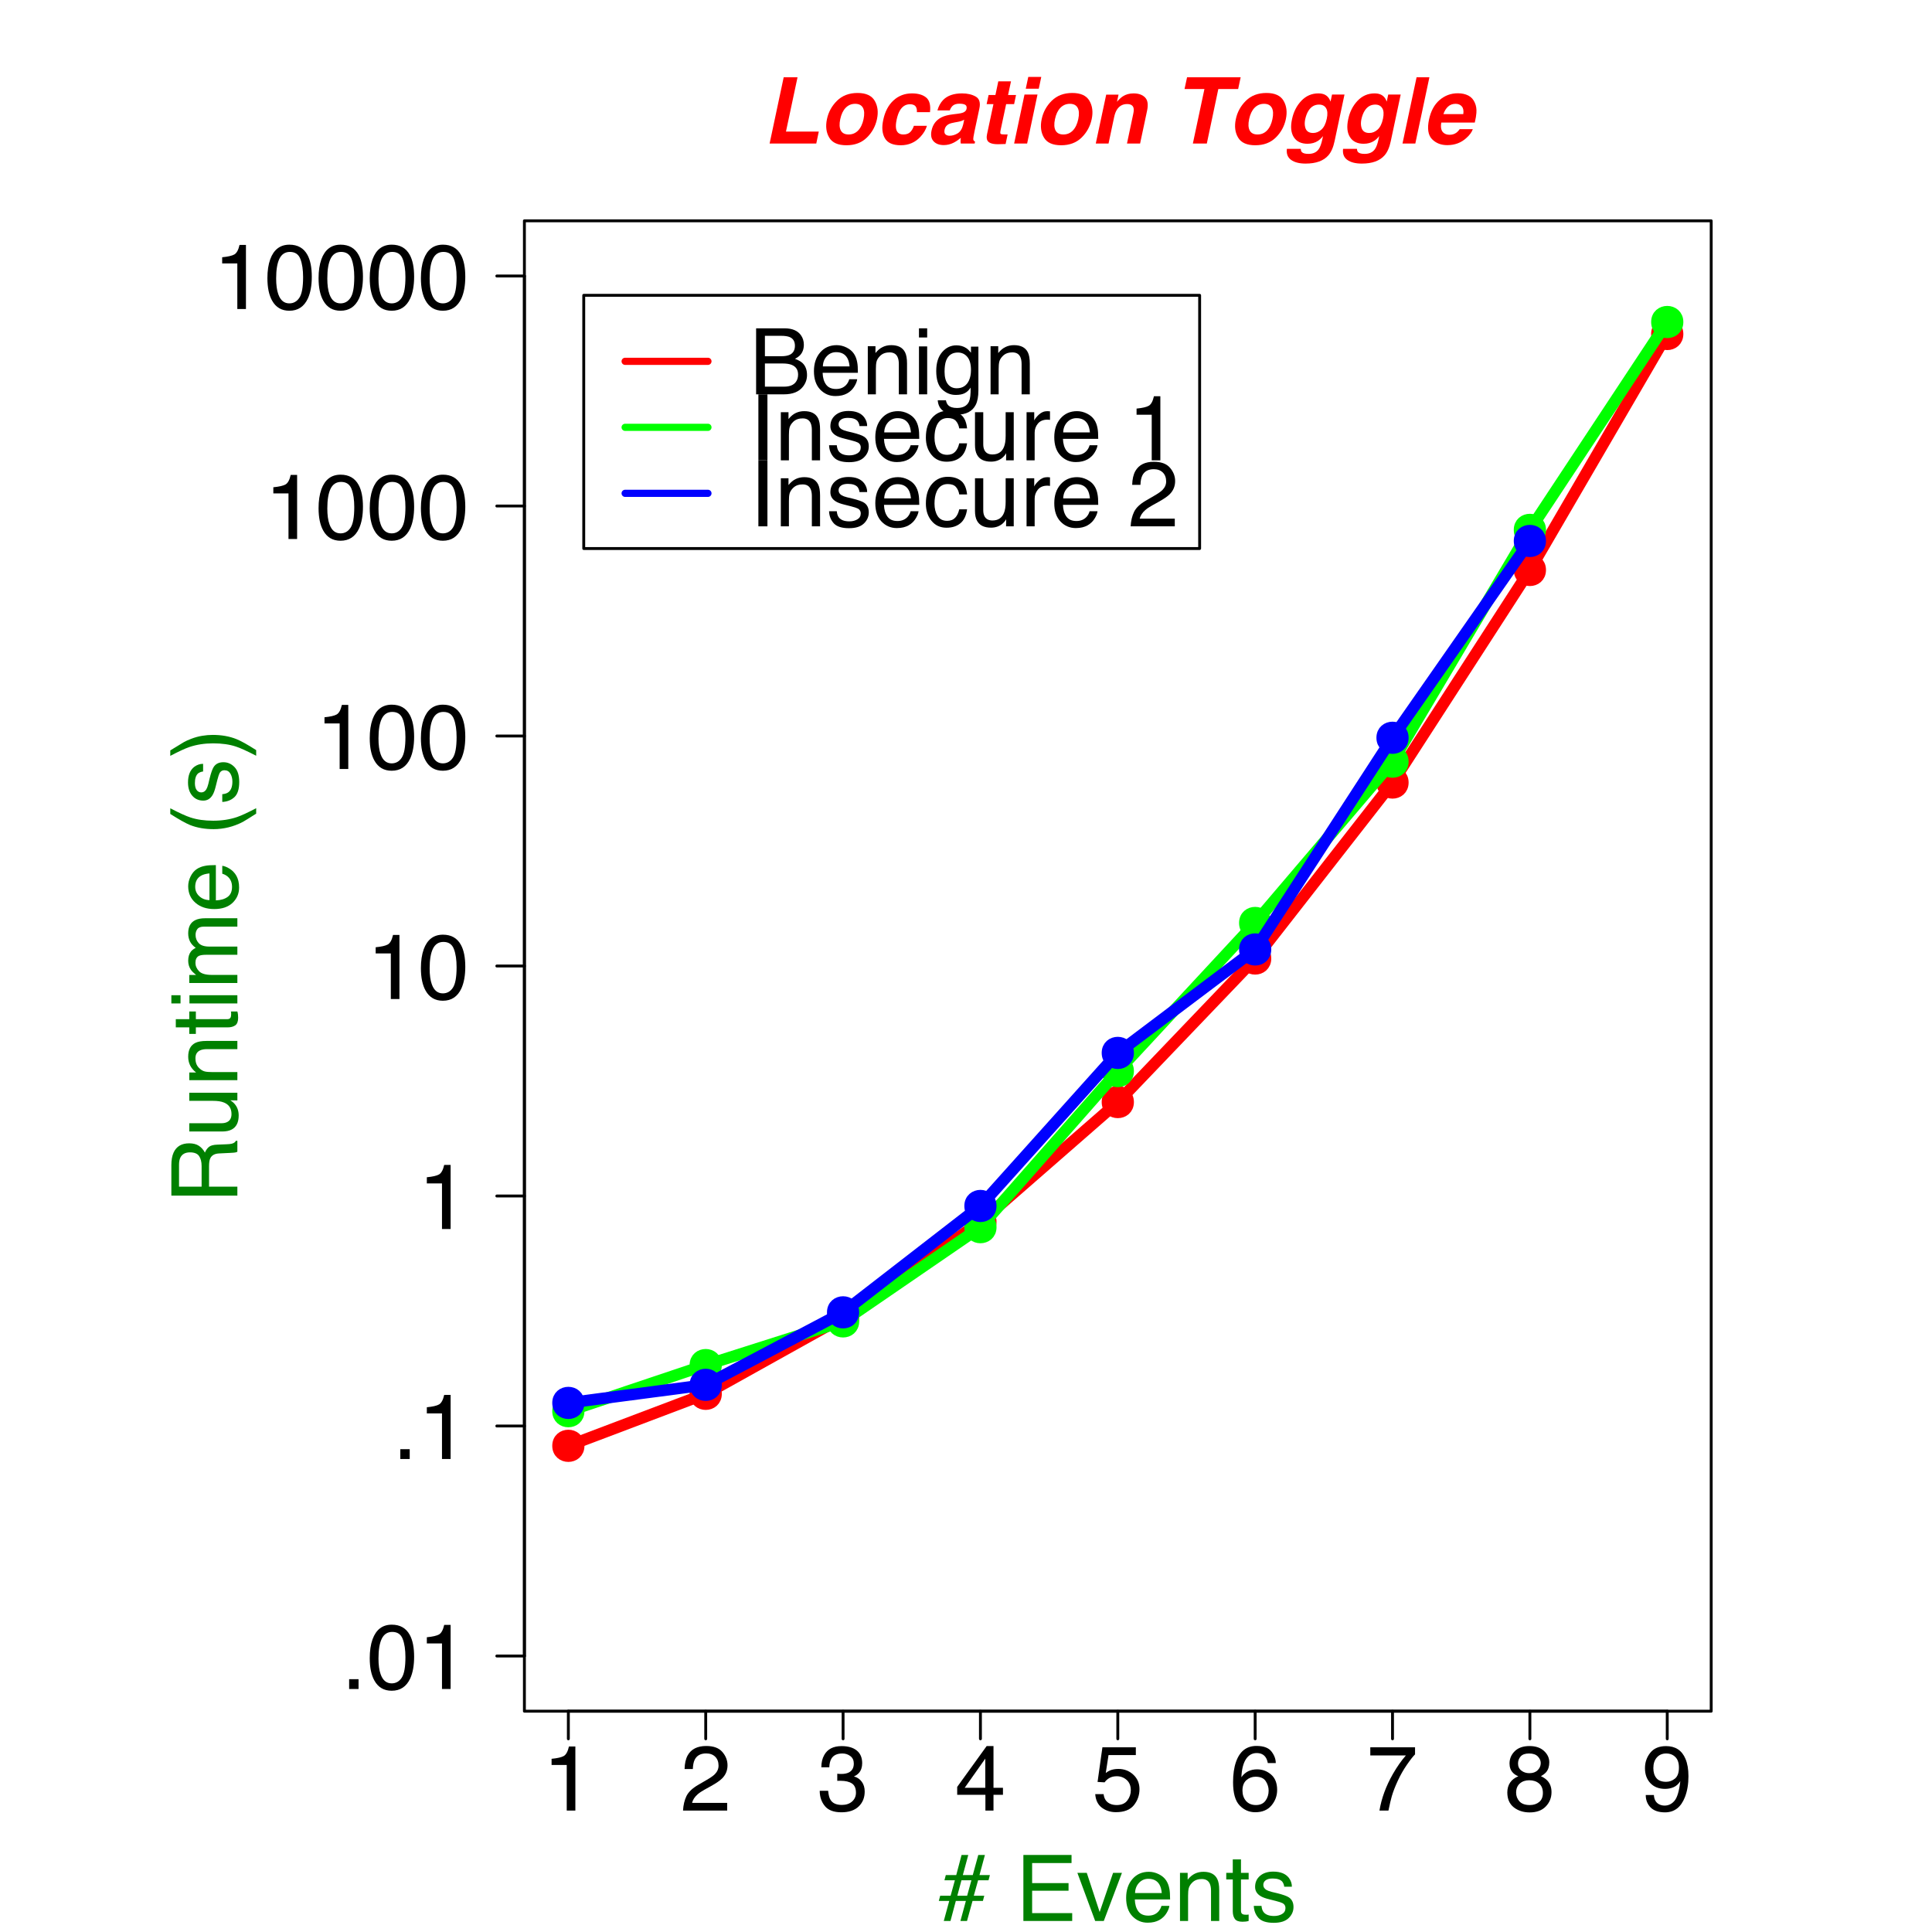 <?xml version="1.0" encoding="UTF-8"?>
<svg xmlns="http://www.w3.org/2000/svg" xmlns:xlink="http://www.w3.org/1999/xlink" width="504pt" height="504pt" viewBox="0 0 504 504" version="1.1">
<defs>
<g>
<symbol overflow="visible" id="glyph0-0">
<path style="stroke:none;" d="M 0.781 0 L 0.781 -17.219 L 14.438 -17.219 L 14.438 0 Z M 12.281 -2.156 L 12.281 -15.062 L 2.938 -15.062 L 2.938 -2.156 Z "/>
</symbol>
<symbol overflow="visible" id="glyph0-1">
<path style="stroke:none;" d="M 2.047 -2.562 L 4.5 -2.562 L 4.5 0 L 2.047 0 Z "/>
</symbol>
<symbol overflow="visible" id="glyph0-2">
<path style="stroke:none;" d="M 6.5 -16.781 C 8.664 -16.781 10.234 -15.883 11.203 -14.094 C 11.953 -12.719 12.328 -10.828 12.328 -8.422 C 12.328 -6.141 11.988 -4.25 11.312 -2.75 C 10.32 -0.613 8.711 0.453 6.484 0.453 C 4.461 0.453 2.961 -0.422 1.984 -2.172 C 1.16 -3.629 0.75 -5.586 0.75 -8.047 C 0.75 -9.953 0.992 -11.594 1.484 -12.969 C 2.41 -15.508 4.082 -16.781 6.5 -16.781 Z M 6.469 -1.469 C 7.562 -1.469 8.43 -1.953 9.078 -2.922 C 9.734 -3.891 10.062 -5.691 10.062 -8.328 C 10.062 -10.234 9.828 -11.801 9.359 -13.031 C 8.891 -14.27 7.977 -14.891 6.625 -14.891 C 5.383 -14.891 4.473 -14.301 3.891 -13.125 C 3.316 -11.957 3.031 -10.238 3.031 -7.969 C 3.031 -6.258 3.219 -4.883 3.594 -3.844 C 4.156 -2.258 5.113 -1.469 6.469 -1.469 Z "/>
</symbol>
<symbol overflow="visible" id="glyph0-3">
<path style="stroke:none;" d="M 2.297 -11.891 L 2.297 -13.5 C 3.816 -13.645 4.879 -13.891 5.484 -14.234 C 6.086 -14.586 6.535 -15.414 6.828 -16.719 L 8.5 -16.719 L 8.5 0 L 6.25 0 L 6.25 -11.891 Z "/>
</symbol>
<symbol overflow="visible" id="glyph0-4">
<path style="stroke:none;" d="M 0.75 0 C 0.832 -1.445 1.129 -2.703 1.641 -3.766 C 2.16 -4.836 3.176 -5.812 4.688 -6.688 L 6.938 -8 C 7.945 -8.582 8.656 -9.082 9.062 -9.5 C 9.695 -10.145 10.016 -10.883 10.016 -11.719 C 10.016 -12.695 9.723 -13.473 9.141 -14.047 C 8.555 -14.617 7.773 -14.906 6.797 -14.906 C 5.348 -14.906 4.348 -14.359 3.797 -13.266 C 3.504 -12.68 3.344 -11.867 3.312 -10.828 L 1.156 -10.828 C 1.188 -12.285 1.457 -13.477 1.969 -14.406 C 2.883 -16.031 4.5 -16.844 6.812 -16.844 C 8.727 -16.844 10.129 -16.32 11.016 -15.281 C 11.91 -14.238 12.359 -13.082 12.359 -11.812 C 12.359 -10.469 11.883 -9.32 10.938 -8.375 C 10.383 -7.812 9.406 -7.141 8 -6.359 L 6.391 -5.469 C 5.617 -5.039 5.016 -4.633 4.578 -4.25 C 3.797 -3.57 3.305 -2.82 3.109 -2 L 12.266 -2 L 12.266 0 Z "/>
</symbol>
<symbol overflow="visible" id="glyph0-5">
<path style="stroke:none;" d="M 6.234 0.453 C 4.254 0.453 2.816 -0.086 1.922 -1.172 C 1.023 -2.266 0.578 -3.594 0.578 -5.156 L 2.781 -5.156 C 2.875 -4.07 3.078 -3.285 3.391 -2.797 C 3.93 -1.91 4.922 -1.469 6.359 -1.469 C 7.461 -1.469 8.348 -1.766 9.016 -2.359 C 9.691 -2.953 10.031 -3.719 10.031 -4.656 C 10.031 -5.812 9.676 -6.617 8.969 -7.078 C 8.258 -7.535 7.281 -7.766 6.031 -7.766 C 5.883 -7.766 5.738 -7.766 5.594 -7.766 C 5.445 -7.766 5.301 -7.758 5.156 -7.75 L 5.156 -9.609 C 5.375 -9.586 5.555 -9.57 5.703 -9.562 C 5.859 -9.551 6.02 -9.547 6.188 -9.547 C 6.977 -9.547 7.629 -9.672 8.141 -9.922 C 9.023 -10.359 9.469 -11.141 9.469 -12.266 C 9.469 -13.109 9.172 -13.754 8.578 -14.203 C 7.984 -14.66 7.289 -14.891 6.5 -14.891 C 5.094 -14.891 4.125 -14.422 3.594 -13.484 C 3.289 -12.961 3.117 -12.227 3.078 -11.281 L 1 -11.281 C 1 -12.531 1.25 -13.594 1.75 -14.469 C 2.602 -16.031 4.113 -16.812 6.281 -16.812 C 7.988 -16.812 9.312 -16.426 10.25 -15.656 C 11.188 -14.895 11.656 -13.797 11.656 -12.359 C 11.656 -11.328 11.379 -10.488 10.828 -9.844 C 10.484 -9.445 10.039 -9.133 9.5 -8.906 C 10.375 -8.664 11.062 -8.195 11.562 -7.5 C 12.062 -6.812 12.312 -5.969 12.312 -4.969 C 12.312 -3.363 11.781 -2.055 10.719 -1.047 C 9.664 -0.047 8.172 0.453 6.234 0.453 Z "/>
</symbol>
<symbol overflow="visible" id="glyph0-6">
<path style="stroke:none;" d="M 7.938 -5.938 L 7.938 -13.547 L 2.562 -5.938 Z M 7.969 0 L 7.969 -4.109 L 0.609 -4.109 L 0.609 -6.172 L 8.297 -16.828 L 10.078 -16.828 L 10.078 -5.938 L 12.547 -5.938 L 12.547 -4.109 L 10.078 -4.109 L 10.078 0 Z "/>
</symbol>
<symbol overflow="visible" id="glyph0-7">
<path style="stroke:none;" d="M 2.969 -4.281 C 3.102 -3.07 3.66 -2.238 4.641 -1.781 C 5.141 -1.551 5.719 -1.438 6.375 -1.438 C 7.625 -1.438 8.551 -1.832 9.156 -2.625 C 9.758 -3.426 10.062 -4.312 10.062 -5.281 C 10.062 -6.445 9.703 -7.348 8.984 -7.984 C 8.266 -8.629 7.406 -8.953 6.406 -8.953 C 5.688 -8.953 5.066 -8.812 4.547 -8.531 C 4.023 -8.25 3.582 -7.859 3.219 -7.359 L 1.391 -7.469 L 2.656 -16.5 L 11.375 -16.5 L 11.375 -14.469 L 4.25 -14.469 L 3.531 -9.797 C 3.914 -10.098 4.285 -10.32 4.641 -10.469 C 5.266 -10.727 5.988 -10.859 6.812 -10.859 C 8.352 -10.859 9.656 -10.359 10.719 -9.359 C 11.789 -8.367 12.328 -7.113 12.328 -5.594 C 12.328 -4.008 11.836 -2.609 10.859 -1.391 C 9.879 -0.18 8.316 0.422 6.172 0.422 C 4.797 0.422 3.582 0.035 2.531 -0.734 C 1.488 -1.504 0.906 -2.688 0.781 -4.281 Z "/>
</symbol>
<symbol overflow="visible" id="glyph0-8">
<path style="stroke:none;" d="M 7.016 -16.859 C 8.891 -16.859 10.195 -16.367 10.938 -15.391 C 11.676 -14.422 12.047 -13.422 12.047 -12.391 L 9.969 -12.391 C 9.844 -13.055 9.641 -13.578 9.359 -13.953 C 8.859 -14.648 8.094 -15 7.062 -15 C 5.875 -15 4.93 -14.453 4.234 -13.359 C 3.547 -12.273 3.16 -10.719 3.078 -8.688 C 3.566 -9.395 4.176 -9.926 4.906 -10.281 C 5.582 -10.594 6.332 -10.75 7.156 -10.75 C 8.562 -10.75 9.785 -10.297 10.828 -9.391 C 11.879 -8.492 12.406 -7.156 12.406 -5.375 C 12.406 -3.852 11.91 -2.504 10.922 -1.328 C 9.93 -0.148 8.52 0.438 6.688 0.438 C 5.113 0.438 3.754 -0.156 2.609 -1.344 C 1.473 -2.539 0.906 -4.551 0.906 -7.375 C 0.906 -9.457 1.16 -11.227 1.672 -12.688 C 2.641 -15.469 4.422 -16.859 7.016 -16.859 Z M 6.875 -1.438 C 7.977 -1.438 8.805 -1.812 9.359 -2.562 C 9.91 -3.312 10.188 -4.191 10.188 -5.203 C 10.188 -6.066 9.938 -6.883 9.438 -7.656 C 8.945 -8.438 8.055 -8.828 6.766 -8.828 C 5.859 -8.828 5.062 -8.523 4.375 -7.922 C 3.695 -7.316 3.359 -6.41 3.359 -5.203 C 3.359 -4.141 3.664 -3.242 4.281 -2.516 C 4.906 -1.797 5.77 -1.438 6.875 -1.438 Z "/>
</symbol>
<symbol overflow="visible" id="glyph0-9">
<path style="stroke:none;" d="M 12.547 -16.5 L 12.547 -14.656 C 12.016 -14.133 11.301 -13.223 10.406 -11.922 C 9.508 -10.629 8.719 -9.234 8.031 -7.734 C 7.352 -6.273 6.836 -4.941 6.484 -3.734 C 6.254 -2.961 5.961 -1.719 5.609 0 L 3.266 0 C 3.797 -3.207 4.969 -6.395 6.781 -9.562 C 7.852 -11.426 8.977 -13.031 10.156 -14.375 L 0.875 -14.375 L 0.875 -16.5 Z "/>
</symbol>
<symbol overflow="visible" id="glyph0-10">
<path style="stroke:none;" d="M 6.531 -9.75 C 7.457 -9.75 8.18 -10.008 8.703 -10.531 C 9.234 -11.051 9.5 -11.672 9.5 -12.391 C 9.5 -13.016 9.25 -13.586 8.75 -14.109 C 8.25 -14.629 7.484 -14.891 6.453 -14.891 C 5.441 -14.891 4.707 -14.629 4.25 -14.109 C 3.801 -13.586 3.578 -12.973 3.578 -12.266 C 3.578 -11.484 3.867 -10.867 4.453 -10.422 C 5.035 -9.973 5.727 -9.75 6.531 -9.75 Z M 6.656 -1.438 C 7.633 -1.438 8.445 -1.703 9.094 -2.234 C 9.738 -2.766 10.062 -3.551 10.062 -4.594 C 10.062 -5.676 9.727 -6.5 9.062 -7.062 C 8.395 -7.625 7.539 -7.906 6.5 -7.906 C 5.5 -7.906 4.676 -7.617 4.031 -7.047 C 3.395 -6.473 3.078 -5.68 3.078 -4.672 C 3.078 -3.797 3.367 -3.035 3.953 -2.391 C 4.535 -1.754 5.438 -1.438 6.656 -1.438 Z M 3.656 -8.938 C 3.07 -9.188 2.613 -9.484 2.281 -9.828 C 1.664 -10.453 1.359 -11.266 1.359 -12.266 C 1.359 -13.516 1.812 -14.586 2.719 -15.484 C 3.625 -16.379 4.91 -16.828 6.578 -16.828 C 8.18 -16.828 9.441 -16.398 10.359 -15.547 C 11.273 -14.703 11.734 -13.719 11.734 -12.594 C 11.734 -11.539 11.469 -10.691 10.938 -10.047 C 10.633 -9.68 10.172 -9.32 9.547 -8.969 C 10.242 -8.645 10.789 -8.273 11.188 -7.859 C 11.938 -7.078 12.312 -6.062 12.312 -4.812 C 12.312 -3.344 11.812 -2.094 10.812 -1.062 C 9.82 -0.031 8.422 0.484 6.609 0.484 C 4.973 0.484 3.594 0.039 2.469 -0.844 C 1.344 -1.738 0.781 -3.031 0.781 -4.719 C 0.781 -5.707 1.02 -6.562 1.5 -7.281 C 1.988 -8.008 2.707 -8.562 3.656 -8.938 Z "/>
</symbol>
<symbol overflow="visible" id="glyph0-11">
<path style="stroke:none;" d="M 3.188 -4.062 C 3.25 -2.895 3.695 -2.086 4.531 -1.641 C 4.969 -1.41 5.453 -1.297 5.984 -1.297 C 6.992 -1.297 7.852 -1.711 8.562 -2.547 C 9.281 -3.391 9.785 -5.098 10.078 -7.672 C 9.609 -6.922 9.023 -6.395 8.328 -6.094 C 7.641 -5.801 6.898 -5.656 6.109 -5.656 C 4.492 -5.656 3.211 -6.156 2.266 -7.156 C 1.328 -8.164 0.859 -9.461 0.859 -11.047 C 0.859 -12.578 1.32 -13.922 2.25 -15.078 C 3.176 -16.234 4.547 -16.812 6.359 -16.812 C 8.805 -16.812 10.492 -15.707 11.422 -13.5 C 11.941 -12.289 12.203 -10.773 12.203 -8.953 C 12.203 -6.898 11.895 -5.082 11.281 -3.5 C 10.25 -0.852 8.516 0.469 6.078 0.469 C 4.43 0.469 3.18 0.039 2.328 -0.812 C 1.484 -1.676 1.062 -2.758 1.062 -4.062 Z M 6.391 -7.5 C 7.223 -7.5 7.984 -7.773 8.672 -8.328 C 9.367 -8.879 9.719 -9.844 9.719 -11.219 C 9.719 -12.445 9.406 -13.363 8.781 -13.969 C 8.164 -14.582 7.375 -14.891 6.406 -14.891 C 5.375 -14.891 4.555 -14.539 3.953 -13.844 C 3.348 -13.156 3.047 -12.234 3.047 -11.078 C 3.047 -9.984 3.312 -9.113 3.844 -8.469 C 4.375 -7.82 5.223 -7.5 6.391 -7.5 Z "/>
</symbol>
<symbol overflow="visible" id="glyph0-12">
<path style="stroke:none;" d="M 8.297 -9.938 C 9.285 -9.938 10.051 -10.07 10.594 -10.344 C 11.457 -10.781 11.891 -11.555 11.891 -12.672 C 11.891 -13.797 11.43 -14.551 10.516 -14.938 C 9.992 -15.156 9.227 -15.266 8.219 -15.266 L 4.062 -15.266 L 4.062 -9.938 Z M 9.078 -2 C 10.516 -2 11.535 -2.41 12.141 -3.234 C 12.523 -3.754 12.719 -4.391 12.719 -5.141 C 12.719 -6.391 12.16 -7.238 11.047 -7.688 C 10.453 -7.926 9.664 -8.047 8.688 -8.047 L 4.062 -8.047 L 4.062 -2 Z M 1.766 -17.219 L 9.172 -17.219 C 11.18 -17.219 12.613 -16.613 13.469 -15.406 C 13.969 -14.695 14.219 -13.879 14.219 -12.953 C 14.219 -11.867 13.91 -10.977 13.297 -10.281 C 12.973 -9.914 12.508 -9.578 11.906 -9.266 C 12.789 -8.93 13.453 -8.555 13.891 -8.141 C 14.66 -7.391 15.047 -6.352 15.047 -5.031 C 15.047 -3.914 14.695 -2.91 14 -2.016 C 12.969 -0.672 11.316 0 9.047 0 L 1.766 0 Z "/>
</symbol>
<symbol overflow="visible" id="glyph0-13">
<path style="stroke:none;" d="M 6.781 -12.828 C 7.664 -12.828 8.523 -12.617 9.359 -12.203 C 10.203 -11.785 10.844 -11.242 11.281 -10.578 C 11.695 -9.953 11.977 -9.219 12.125 -8.375 C 12.25 -7.789 12.312 -6.867 12.312 -5.609 L 3.109 -5.609 C 3.148 -4.328 3.453 -3.301 4.016 -2.531 C 4.578 -1.77 5.445 -1.391 6.625 -1.391 C 7.727 -1.391 8.609 -1.75 9.266 -2.469 C 9.641 -2.895 9.906 -3.383 10.062 -3.938 L 12.125 -3.938 C 12.07 -3.477 11.891 -2.961 11.578 -2.391 C 11.273 -1.828 10.93 -1.367 10.547 -1.016 C 9.91 -0.391 9.117 0.035 8.172 0.266 C 7.66 0.391 7.086 0.453 6.453 0.453 C 4.891 0.453 3.562 -0.113 2.469 -1.25 C 1.383 -2.395 0.844 -3.988 0.844 -6.031 C 0.844 -8.051 1.391 -9.688 2.484 -10.938 C 3.578 -12.195 5.008 -12.828 6.781 -12.828 Z M 10.141 -7.281 C 10.055 -8.195 9.859 -8.926 9.547 -9.469 C 8.961 -10.488 7.992 -11 6.641 -11 C 5.672 -11 4.859 -10.645 4.203 -9.938 C 3.547 -9.238 3.203 -8.352 3.172 -7.281 Z M 6.578 -12.859 Z "/>
</symbol>
<symbol overflow="visible" id="glyph0-14">
<path style="stroke:none;" d="M 1.547 -12.547 L 3.547 -12.547 L 3.547 -10.766 C 4.141 -11.504 4.77 -12.031 5.438 -12.344 C 6.102 -12.664 6.844 -12.828 7.656 -12.828 C 9.438 -12.828 10.641 -12.207 11.266 -10.969 C 11.609 -10.289 11.781 -9.316 11.781 -8.047 L 11.781 0 L 9.641 0 L 9.641 -7.906 C 9.641 -8.676 9.523 -9.297 9.297 -9.766 C 8.922 -10.547 8.238 -10.938 7.25 -10.938 C 6.75 -10.938 6.344 -10.883 6.031 -10.781 C 5.445 -10.613 4.938 -10.27 4.5 -9.75 C 4.145 -9.332 3.914 -8.906 3.812 -8.469 C 3.707 -8.031 3.656 -7.398 3.656 -6.578 L 3.656 0 L 1.547 0 Z M 6.5 -12.859 Z "/>
</symbol>
<symbol overflow="visible" id="glyph0-15">
<path style="stroke:none;" d="M 1.547 -12.5 L 3.688 -12.5 L 3.688 0 L 1.547 0 Z M 1.547 -17.219 L 3.688 -17.219 L 3.688 -14.828 L 1.547 -14.828 Z "/>
</symbol>
<symbol overflow="visible" id="glyph0-16">
<path style="stroke:none;" d="M 5.984 -12.781 C 6.961 -12.781 7.82 -12.535 8.562 -12.047 C 8.957 -11.773 9.363 -11.379 9.781 -10.859 L 9.781 -12.438 L 11.719 -12.438 L 11.719 -1.016 C 11.719 0.578 11.484 1.832 11.016 2.75 C 10.141 4.457 8.488 5.312 6.062 5.312 C 4.707 5.312 3.566 5.008 2.641 4.406 C 1.723 3.801 1.211 2.852 1.109 1.562 L 3.25 1.562 C 3.352 2.125 3.555 2.555 3.859 2.859 C 4.336 3.328 5.086 3.562 6.109 3.562 C 7.723 3.562 8.781 2.992 9.281 1.859 C 9.582 1.18 9.719 -0.02 9.688 -1.75 C 9.27 -1.102 8.766 -0.625 8.172 -0.312 C 7.578 0 6.789 0.156 5.812 0.156 C 4.457 0.156 3.27 -0.328 2.25 -1.297 C 1.227 -2.266 0.719 -3.859 0.719 -6.078 C 0.719 -8.18 1.227 -9.82 2.25 -11 C 3.281 -12.188 4.523 -12.781 5.984 -12.781 Z M 9.781 -6.328 C 9.781 -7.879 9.457 -9.031 8.812 -9.781 C 8.176 -10.531 7.359 -10.906 6.359 -10.906 C 4.879 -10.906 3.863 -10.211 3.312 -8.828 C 3.031 -8.086 2.891 -7.113 2.891 -5.906 C 2.891 -4.488 3.176 -3.41 3.75 -2.672 C 4.32 -1.941 5.094 -1.578 6.062 -1.578 C 7.57 -1.578 8.641 -2.258 9.266 -3.625 C 9.609 -4.395 9.781 -5.297 9.781 -6.328 Z M 6.219 -12.859 Z "/>
</symbol>
<symbol overflow="visible" id="glyph0-17">
<path style="stroke:none;" d="M 2.359 -17.219 L 4.719 -17.219 L 4.719 0 L 2.359 0 Z "/>
</symbol>
<symbol overflow="visible" id="glyph0-18">
<path style="stroke:none;" d="M 2.797 -3.938 C 2.859 -3.238 3.035 -2.703 3.328 -2.328 C 3.859 -1.641 4.781 -1.297 6.094 -1.297 C 6.875 -1.297 7.562 -1.469 8.156 -1.812 C 8.75 -2.156 9.047 -2.68 9.047 -3.391 C 9.047 -3.93 8.805 -4.344 8.328 -4.625 C 8.023 -4.789 7.426 -4.988 6.531 -5.219 L 4.859 -5.641 C 3.785 -5.898 2.992 -6.195 2.484 -6.531 C 1.578 -7.102 1.125 -7.891 1.125 -8.891 C 1.125 -10.078 1.551 -11.035 2.406 -11.766 C 3.258 -12.504 4.41 -12.875 5.859 -12.875 C 7.754 -12.875 9.117 -12.32 9.953 -11.219 C 10.473 -10.508 10.727 -9.75 10.719 -8.938 L 8.719 -8.938 C 8.676 -9.414 8.508 -9.852 8.219 -10.25 C 7.727 -10.801 6.891 -11.078 5.703 -11.078 C 4.898 -11.078 4.289 -10.922 3.875 -10.609 C 3.469 -10.305 3.266 -9.906 3.266 -9.406 C 3.266 -8.863 3.535 -8.426 4.078 -8.094 C 4.391 -7.906 4.852 -7.734 5.469 -7.578 L 6.859 -7.25 C 8.367 -6.875 9.383 -6.516 9.906 -6.172 C 10.727 -5.641 11.141 -4.797 11.141 -3.641 C 11.141 -2.516 10.711 -1.547 9.859 -0.734 C 9.016 0.078 7.723 0.484 5.984 0.484 C 4.117 0.484 2.797 0.062 2.016 -0.781 C 1.242 -1.633 0.832 -2.688 0.781 -3.938 Z M 5.922 -12.859 Z "/>
</symbol>
<symbol overflow="visible" id="glyph0-19">
<path style="stroke:none;" d="M 6.391 -12.922 C 7.805 -12.922 8.957 -12.578 9.844 -11.891 C 10.727 -11.203 11.258 -10.016 11.438 -8.328 L 9.391 -8.328 C 9.266 -9.109 8.977 -9.754 8.531 -10.266 C 8.082 -10.773 7.367 -11.031 6.391 -11.031 C 5.047 -11.031 4.082 -10.375 3.5 -9.062 C 3.125 -8.207 2.938 -7.156 2.938 -5.906 C 2.938 -4.645 3.203 -3.582 3.734 -2.719 C 4.266 -1.863 5.102 -1.438 6.25 -1.438 C 7.125 -1.438 7.816 -1.703 8.328 -2.234 C 8.836 -2.773 9.191 -3.508 9.391 -4.438 L 11.438 -4.438 C 11.207 -2.781 10.625 -1.566 9.688 -0.797 C 8.75 -0.023 7.547 0.359 6.078 0.359 C 4.441 0.359 3.133 -0.238 2.156 -1.438 C 1.176 -2.633 0.688 -4.133 0.688 -5.938 C 0.688 -8.133 1.223 -9.848 2.297 -11.078 C 3.367 -12.305 4.734 -12.922 6.391 -12.922 Z M 6.062 -12.859 Z "/>
</symbol>
<symbol overflow="visible" id="glyph0-20">
<path style="stroke:none;" d="M 3.656 -12.547 L 3.656 -4.219 C 3.656 -3.582 3.758 -3.062 3.969 -2.656 C 4.344 -1.906 5.039 -1.531 6.062 -1.531 C 7.531 -1.531 8.531 -2.188 9.062 -3.5 C 9.352 -4.195 9.5 -5.16 9.5 -6.391 L 9.5 -12.547 L 11.609 -12.547 L 11.609 0 L 9.609 0 L 9.641 -1.859 C 9.359 -1.379 9.016 -0.973 8.609 -0.641 C 7.805 0.016 6.832 0.344 5.688 0.344 C 3.895 0.344 2.676 -0.254 2.031 -1.453 C 1.676 -2.098 1.5 -2.953 1.5 -4.016 L 1.5 -12.547 Z M 6.547 -12.859 Z "/>
</symbol>
<symbol overflow="visible" id="glyph0-21">
<path style="stroke:none;" d="M 1.609 -12.547 L 3.609 -12.547 L 3.609 -10.391 C 3.773 -10.805 4.176 -11.316 4.812 -11.922 C 5.457 -12.523 6.195 -12.828 7.031 -12.828 C 7.07 -12.828 7.141 -12.82 7.234 -12.812 C 7.328 -12.812 7.488 -12.801 7.719 -12.781 L 7.719 -10.547 C 7.594 -10.566 7.473 -10.582 7.359 -10.594 C 7.254 -10.602 7.141 -10.609 7.016 -10.609 C 5.953 -10.609 5.133 -10.266 4.562 -9.578 C 4 -8.898 3.719 -8.113 3.719 -7.219 L 3.719 0 L 1.609 0 Z "/>
</symbol>
<symbol overflow="visible" id="glyph0-22">
<path style="stroke:none;" d=""/>
</symbol>
<symbol overflow="visible" id="glyph0-23">
<path style="stroke:none;" d="M 0.359 -6.578 L 3.078 -6.578 L 4.188 -10.609 L 1.469 -10.609 L 1.828 -11.969 L 4.547 -11.969 L 5.938 -17.219 L 7.688 -17.219 L 6.266 -11.969 L 8.859 -11.969 L 10.297 -17.219 L 12.031 -17.219 L 10.609 -11.969 L 13.328 -11.969 L 12.969 -10.609 L 10.25 -10.609 L 9.125 -6.578 L 11.859 -6.578 L 11.5 -5.219 L 8.797 -5.219 L 7.359 0 L 5.641 0 L 7.062 -5.219 L 4.438 -5.219 L 3.047 0 L 1.297 0 L 2.719 -5.219 L 0 -5.219 Z M 7.391 -6.578 L 8.5 -10.609 L 5.906 -10.609 L 4.828 -6.578 Z "/>
</symbol>
<symbol overflow="visible" id="glyph0-24">
<path style="stroke:none;" d="M 2.047 -17.219 L 14.609 -17.219 L 14.609 -15.109 L 4.328 -15.109 L 4.328 -9.875 L 13.828 -9.875 L 13.828 -7.891 L 4.328 -7.891 L 4.328 -2.047 L 14.781 -2.047 L 14.781 0 L 2.047 0 Z M 8.422 -17.219 Z "/>
</symbol>
<symbol overflow="visible" id="glyph0-25">
<path style="stroke:none;" d="M 2.578 -12.547 L 5.938 -2.328 L 9.438 -12.547 L 11.75 -12.547 L 7.016 0 L 4.766 0 L 0.125 -12.547 Z "/>
</symbol>
<symbol overflow="visible" id="glyph0-26">
<path style="stroke:none;" d="M 1.969 -16.062 L 4.109 -16.062 L 4.109 -12.547 L 6.109 -12.547 L 6.109 -10.828 L 4.109 -10.828 L 4.109 -2.641 C 4.109 -2.203 4.254 -1.91 4.547 -1.766 C 4.711 -1.672 4.988 -1.625 5.375 -1.625 C 5.469 -1.625 5.57 -1.625 5.688 -1.625 C 5.812 -1.633 5.953 -1.648 6.109 -1.672 L 6.109 0 C 5.867 0.07 5.613 0.125 5.344 0.156 C 5.082 0.188 4.801 0.203 4.5 0.203 C 3.52 0.203 2.852 -0.047 2.5 -0.547 C 2.145 -1.055 1.969 -1.711 1.969 -2.516 L 1.969 -10.828 L 0.266 -10.828 L 0.266 -12.547 L 1.969 -12.547 Z "/>
</symbol>
<symbol overflow="visible" id="glyph1-0">
<path style="stroke:none;" d="M 1.812 0 L 1.812 -17.281 L 15.719 -17.281 L 15.719 0 Z M 13.562 -2.156 L 13.562 -15.125 L 3.969 -15.125 L 3.969 -2.156 Z "/>
</symbol>
<symbol overflow="visible" id="glyph1-1">
<path style="stroke:none;" d="M 5.5 -17.281 L 9.109 -17.281 L 6.094 -3.109 L 14.656 -3.109 L 14 0 L 1.828 0 Z "/>
</symbol>
<symbol overflow="visible" id="glyph1-2">
<path style="stroke:none;" d="M 11.672 -6.359 C 11.941 -7.641 11.891 -8.625 11.516 -9.312 C 11.141 -10.008 10.461 -10.359 9.484 -10.359 C 8.504 -10.359 7.676 -10.008 7 -9.312 C 6.332 -8.625 5.863 -7.641 5.594 -6.359 C 5.32 -5.078 5.375 -4.086 5.75 -3.391 C 6.125 -2.703 6.801 -2.359 7.781 -2.359 C 8.758 -2.359 9.582 -2.703 10.25 -3.391 C 10.926 -4.086 11.398 -5.078 11.672 -6.359 Z M 7.203 0.453 C 5.004 0.453 3.508 -0.211 2.719 -1.547 C 1.926 -2.879 1.727 -4.484 2.125 -6.359 C 2.508 -8.203 3.383 -9.801 4.75 -11.156 C 6.125 -12.508 7.91 -13.188 10.109 -13.188 C 12.297 -13.188 13.785 -12.508 14.578 -11.156 C 15.367 -9.801 15.566 -8.203 15.172 -6.359 C 14.773 -4.484 13.895 -2.879 12.531 -1.547 C 11.164 -0.211 9.391 0.453 7.203 0.453 Z "/>
</symbol>
<symbol overflow="visible" id="glyph1-3">
<path style="stroke:none;" d="M 10.922 -8.188 C 10.961 -8.664 10.895 -9.098 10.719 -9.484 C 10.445 -9.992 9.914 -10.25 9.125 -10.25 C 8 -10.25 7.113 -9.691 6.469 -8.578 C 6.125 -7.984 5.848 -7.195 5.641 -6.219 C 5.441 -5.281 5.391 -4.523 5.484 -3.953 C 5.66 -2.891 6.297 -2.359 7.391 -2.359 C 8.172 -2.359 8.77 -2.566 9.188 -2.984 C 9.613 -3.41 9.93 -3.957 10.141 -4.625 L 13.547 -4.625 C 13.254 -3.613 12.688 -2.656 11.844 -1.75 C 10.477 -0.281 8.77 0.453 6.719 0.453 C 4.664 0.453 3.285 -0.156 2.578 -1.375 C 1.867 -2.602 1.723 -4.188 2.141 -6.125 C 2.598 -8.32 3.492 -10.031 4.828 -11.25 C 6.16 -12.469 7.766 -13.078 9.641 -13.078 C 11.242 -13.078 12.477 -12.719 13.344 -12 C 14.219 -11.281 14.551 -10.008 14.344 -8.188 Z "/>
</symbol>
<symbol overflow="visible" id="glyph1-4">
<path style="stroke:none;" d="M 9.922 -6.219 C 9.68 -6.082 9.441 -5.973 9.203 -5.891 C 8.973 -5.805 8.664 -5.727 8.281 -5.656 L 7.5 -5.516 C 6.77 -5.391 6.234 -5.238 5.891 -5.062 C 5.305 -4.758 4.945 -4.285 4.812 -3.641 C 4.688 -3.078 4.754 -2.664 5.016 -2.406 C 5.285 -2.156 5.645 -2.031 6.094 -2.031 C 6.812 -2.031 7.52 -2.238 8.219 -2.656 C 8.914 -3.082 9.395 -3.852 9.656 -4.969 Z M 8.219 -7.766 C 8.852 -7.848 9.316 -7.945 9.609 -8.062 C 10.129 -8.27 10.438 -8.586 10.531 -9.016 C 10.633 -9.535 10.523 -9.895 10.203 -10.094 C 9.891 -10.289 9.379 -10.391 8.672 -10.391 C 7.879 -10.391 7.281 -10.195 6.875 -9.812 C 6.582 -9.52 6.344 -9.129 6.156 -8.641 L 2.938 -8.641 C 3.25 -9.754 3.754 -10.672 4.453 -11.391 C 5.578 -12.516 7.211 -13.078 9.359 -13.078 C 10.766 -13.078 11.953 -12.801 12.922 -12.25 C 13.891 -11.695 14.207 -10.648 13.875 -9.109 L 12.625 -3.25 C 12.539 -2.844 12.445 -2.348 12.344 -1.766 C 12.27 -1.328 12.27 -1.031 12.344 -0.875 C 12.414 -0.719 12.551 -0.594 12.75 -0.5 L 12.656 0 L 9.031 0 C 8.977 -0.258 8.957 -0.5 8.969 -0.719 C 8.977 -0.945 9 -1.207 9.031 -1.5 C 8.469 -1 7.848 -0.57 7.172 -0.219 C 6.359 0.195 5.5 0.406 4.594 0.406 C 3.438 0.406 2.551 0.078 1.938 -0.578 C 1.32 -1.242 1.145 -2.188 1.406 -3.406 C 1.738 -4.969 2.586 -6.102 3.953 -6.812 C 4.691 -7.195 5.727 -7.469 7.062 -7.625 Z "/>
</symbol>
<symbol overflow="visible" id="glyph1-5">
<path style="stroke:none;" d="M 2.422 -10.281 L 2.938 -12.656 L 4.719 -12.656 L 5.469 -16.219 L 8.781 -16.219 L 8.016 -12.656 L 10.094 -12.656 L 9.594 -10.281 L 7.516 -10.281 L 6.078 -3.531 C 5.961 -3.008 5.957 -2.68 6.062 -2.547 C 6.164 -2.422 6.562 -2.359 7.25 -2.359 C 7.344 -2.359 7.445 -2.359 7.562 -2.359 C 7.676 -2.367 7.789 -2.375 7.906 -2.375 L 7.375 0.125 L 5.781 0.172 C 4.195 0.234 3.176 -0.035 2.719 -0.641 C 2.426 -1.023 2.363 -1.617 2.531 -2.422 L 4.203 -10.281 Z "/>
</symbol>
<symbol overflow="visible" id="glyph1-6">
<path style="stroke:none;" d="M 8.031 -14.297 L 4.641 -14.297 L 5.297 -17.375 L 8.688 -17.375 Z M 4.312 -12.781 L 7.703 -12.781 L 5 0 L 1.609 0 Z "/>
</symbol>
<symbol overflow="visible" id="glyph1-7">
<path style="stroke:none;" d="M 14.969 -8.609 L 13.141 0 L 9.719 0 L 11.359 -7.766 C 11.504 -8.441 11.523 -8.957 11.422 -9.312 C 11.234 -9.969 10.676 -10.297 9.75 -10.297 C 8.613 -10.297 7.734 -9.816 7.109 -8.859 C 6.785 -8.348 6.539 -7.703 6.375 -6.922 L 4.906 0 L 1.578 0 L 4.297 -12.75 L 7.516 -12.75 L 7.109 -10.891 C 7.68 -11.547 8.191 -12.02 8.641 -12.312 C 9.43 -12.82 10.359 -13.078 11.422 -13.078 C 12.734 -13.078 13.734 -12.727 14.422 -12.031 C 15.117 -11.344 15.301 -10.203 14.969 -8.609 Z "/>
</symbol>
<symbol overflow="visible" id="glyph1-8">
<path style="stroke:none;" d=""/>
</symbol>
<symbol overflow="visible" id="glyph1-9">
<path style="stroke:none;" d="M 18.047 -17.281 L 17.391 -14.219 L 12.219 -14.219 L 9.219 0 L 5.578 0 L 8.594 -14.219 L 3.406 -14.219 L 4.062 -17.281 Z "/>
</symbol>
<symbol overflow="visible" id="glyph1-10">
<path style="stroke:none;" d="M 11.188 -6.453 C 11.445 -7.66 11.391 -8.578 11.016 -9.203 C 10.641 -9.836 10.023 -10.156 9.172 -10.156 C 7.992 -10.156 7.066 -9.609 6.391 -8.516 C 6.023 -7.922 5.75 -7.195 5.562 -6.344 C 5.406 -5.602 5.395 -4.941 5.531 -4.359 C 5.75 -3.285 6.445 -2.75 7.625 -2.75 C 8.406 -2.75 9.125 -3.039 9.781 -3.625 C 10.445 -4.219 10.914 -5.16 11.188 -6.453 Z M 10.594 -12.781 C 11.332 -12.445 11.859 -11.832 12.172 -10.938 L 12.562 -12.781 L 15.812 -12.781 L 13.234 -0.656 C 12.891 0.988 12.348 2.234 11.609 3.078 C 10.359 4.516 8.379 5.234 5.672 5.234 C 4.035 5.234 2.77 4.91 1.875 4.266 C 0.988 3.629 0.625 2.672 0.781 1.391 L 4.406 1.391 C 4.426 1.785 4.52 2.066 4.688 2.234 C 4.988 2.547 5.562 2.703 6.406 2.703 C 7.613 2.703 8.504 2.297 9.078 1.484 C 9.453 0.973 9.77 0.109 10.031 -1.109 L 10.203 -1.938 C 9.766 -1.383 9.332 -0.973 8.906 -0.703 C 8.133 -0.191 7.219 0.062 6.156 0.062 C 4.508 0.062 3.316 -0.516 2.578 -1.672 C 1.848 -2.828 1.695 -4.391 2.125 -6.359 C 2.52 -8.254 3.328 -9.848 4.547 -11.141 C 5.773 -12.43 7.254 -13.078 8.984 -13.078 C 9.629 -13.078 10.164 -12.977 10.594 -12.781 Z "/>
</symbol>
<symbol overflow="visible" id="glyph1-11">
<path style="stroke:none;" d="M 4.969 0 L 1.625 0 L 5.297 -17.281 L 8.641 -17.281 Z "/>
</symbol>
<symbol overflow="visible" id="glyph1-12">
<path style="stroke:none;" d="M 5.625 -7.672 L 10.812 -7.672 C 10.945 -8.547 10.82 -9.211 10.438 -9.672 C 10.051 -10.129 9.504 -10.359 8.797 -10.359 C 8.016 -10.359 7.359 -10.113 6.828 -9.625 C 6.305 -9.145 5.906 -8.492 5.625 -7.672 Z M 13.828 -10.625 C 14.172 -9.875 14.305 -9 14.234 -8 C 14.203 -7.406 14.062 -6.562 13.812 -5.469 L 5.078 -5.469 C 4.848 -4.188 5.055 -3.285 5.703 -2.766 C 6.098 -2.441 6.617 -2.281 7.266 -2.281 C 7.953 -2.281 8.555 -2.477 9.078 -2.875 C 9.348 -3.082 9.613 -3.375 9.875 -3.75 L 13.297 -3.75 C 13.047 -2.988 12.484 -2.219 11.609 -1.438 C 10.254 -0.195 8.594 0.422 6.625 0.422 C 5 0.422 3.676 -0.098 2.656 -1.141 C 1.633 -2.191 1.375 -3.898 1.875 -6.266 C 2.344 -8.473 3.258 -10.164 4.625 -11.344 C 6 -12.52 7.582 -13.109 9.375 -13.109 C 10.438 -13.109 11.352 -12.91 12.125 -12.516 C 12.895 -12.117 13.461 -11.488 13.828 -10.625 Z "/>
</symbol>
<symbol overflow="visible" id="glyph2-0">
<path style="stroke:none;" d="M 0 -0.781 L -17.219 -0.781 L -17.219 -14.438 L 0 -14.438 Z M -2.156 -12.281 L -15.062 -12.281 L -15.062 -2.938 L -2.156 -2.938 Z "/>
</symbol>
<symbol overflow="visible" id="glyph2-1">
<path style="stroke:none;" d="M -9.328 -9.828 C -9.328 -10.922 -9.547 -11.785 -9.984 -12.422 C -10.422 -13.066 -11.211 -13.391 -12.359 -13.391 C -13.578 -13.391 -14.41 -12.941 -14.859 -12.047 C -15.098 -11.566 -15.219 -10.93 -15.219 -10.141 L -15.219 -4.438 L -9.328 -4.438 Z M -17.219 -2.109 L -17.219 -10.078 C -17.219 -11.391 -17.023 -12.473 -16.641 -13.328 C -15.91 -14.941 -14.555 -15.75 -12.578 -15.75 C -11.547 -15.75 -10.703 -15.535 -10.047 -15.109 C -9.391 -14.68 -8.863 -14.086 -8.469 -13.328 C -8.188 -13.992 -7.82 -14.5 -7.375 -14.844 C -6.938 -15.188 -6.219 -15.375 -5.219 -15.406 L -2.906 -15.5 C -2.25 -15.52 -1.758 -15.57 -1.438 -15.656 C -0.895 -15.801 -0.547 -16.051 -0.391 -16.406 L 0 -16.406 L 0 -13.547 C -0.145 -13.473 -0.332 -13.41 -0.562 -13.359 C -0.801 -13.316 -1.258 -13.281 -1.938 -13.25 L -4.812 -13.109 C -5.938 -13.047 -6.688 -12.625 -7.062 -11.844 C -7.281 -11.406 -7.391 -10.707 -7.391 -9.75 L -7.391 -4.438 L 0 -4.438 L 0 -2.109 Z "/>
</symbol>
<symbol overflow="visible" id="glyph2-2">
<path style="stroke:none;" d="M -12.547 -3.656 L -4.219 -3.656 C -3.582 -3.656 -3.062 -3.758 -2.656 -3.969 C -1.906 -4.344 -1.531 -5.039 -1.531 -6.062 C -1.531 -7.531 -2.188 -8.531 -3.5 -9.062 C -4.195 -9.352 -5.16 -9.5 -6.391 -9.5 L -12.547 -9.5 L -12.547 -11.609 L 0 -11.609 L 0 -9.609 L -1.859 -9.641 C -1.379 -9.359 -0.973 -9.016 -0.641 -8.609 C 0.016 -7.805 0.344 -6.832 0.344 -5.688 C 0.344 -3.895 -0.254 -2.676 -1.453 -2.031 C -2.098 -1.676 -2.953 -1.5 -4.016 -1.5 L -12.547 -1.5 Z M -12.859 -6.547 Z "/>
</symbol>
<symbol overflow="visible" id="glyph2-3">
<path style="stroke:none;" d="M -12.547 -1.547 L -12.547 -3.547 L -10.766 -3.547 C -11.504 -4.141 -12.031 -4.77 -12.344 -5.438 C -12.664 -6.102 -12.828 -6.844 -12.828 -7.656 C -12.828 -9.438 -12.207 -10.641 -10.969 -11.266 C -10.289 -11.609 -9.316 -11.781 -8.047 -11.781 L 0 -11.781 L 0 -9.641 L -7.906 -9.641 C -8.676 -9.641 -9.297 -9.523 -9.766 -9.297 C -10.547 -8.922 -10.938 -8.238 -10.938 -7.25 C -10.938 -6.75 -10.883 -6.344 -10.781 -6.031 C -10.613 -5.445 -10.27 -4.938 -9.75 -4.5 C -9.332 -4.145 -8.906 -3.914 -8.469 -3.812 C -8.031 -3.707 -7.398 -3.656 -6.578 -3.656 L 0 -3.656 L 0 -1.547 Z M -12.859 -6.5 Z "/>
</symbol>
<symbol overflow="visible" id="glyph2-4">
<path style="stroke:none;" d="M -16.062 -1.969 L -16.062 -4.109 L -12.547 -4.109 L -12.547 -6.109 L -10.828 -6.109 L -10.828 -4.109 L -2.641 -4.109 C -2.203 -4.109 -1.91 -4.254 -1.766 -4.547 C -1.672 -4.711 -1.625 -4.988 -1.625 -5.375 C -1.625 -5.469 -1.625 -5.57 -1.625 -5.688 C -1.633 -5.812 -1.648 -5.953 -1.672 -6.109 L 0 -6.109 C 0.07 -5.867 0.125 -5.613 0.156 -5.344 C 0.188 -5.082 0.203 -4.801 0.203 -4.5 C 0.203 -3.52 -0.047 -2.852 -0.547 -2.5 C -1.055 -2.145 -1.711 -1.969 -2.516 -1.969 L -10.828 -1.969 L -10.828 -0.266 L -12.547 -0.266 L -12.547 -1.969 Z "/>
</symbol>
<symbol overflow="visible" id="glyph2-5">
<path style="stroke:none;" d="M -12.5 -1.547 L -12.5 -3.688 L 0 -3.688 L 0 -1.547 Z M -17.219 -1.547 L -17.219 -3.688 L -14.828 -3.688 L -14.828 -1.547 Z "/>
</symbol>
<symbol overflow="visible" id="glyph2-6">
<path style="stroke:none;" d="M -12.547 -1.547 L -12.547 -3.641 L -10.766 -3.641 C -11.391 -4.141 -11.844 -4.594 -12.125 -5 C -12.594 -5.688 -12.828 -6.473 -12.828 -7.359 C -12.828 -8.359 -12.582 -9.164 -12.094 -9.781 C -11.812 -10.125 -11.398 -10.438 -10.859 -10.719 C -11.523 -11.188 -12.02 -11.734 -12.344 -12.359 C -12.664 -12.992 -12.828 -13.707 -12.828 -14.5 C -12.828 -16.188 -12.219 -17.332 -11 -17.938 C -10.344 -18.27 -9.461 -18.438 -8.359 -18.438 L 0 -18.438 L 0 -16.25 L -8.719 -16.25 C -9.551 -16.25 -10.125 -16.035 -10.438 -15.609 C -10.75 -15.191 -10.906 -14.688 -10.906 -14.094 C -10.906 -13.258 -10.629 -12.539 -10.078 -11.938 C -9.523 -11.344 -8.598 -11.047 -7.297 -11.047 L 0 -11.047 L 0 -8.906 L -8.188 -8.906 C -9.039 -8.906 -9.664 -8.805 -10.062 -8.609 C -10.645 -8.285 -10.938 -7.688 -10.938 -6.812 C -10.938 -6.008 -10.625 -5.281 -10 -4.625 C -9.383 -3.977 -8.27 -3.656 -6.656 -3.656 L 0 -3.656 L 0 -1.547 Z "/>
</symbol>
<symbol overflow="visible" id="glyph2-7">
<path style="stroke:none;" d="M -12.828 -6.781 C -12.828 -7.664 -12.617 -8.523 -12.203 -9.359 C -11.785 -10.203 -11.242 -10.844 -10.578 -11.281 C -9.953 -11.695 -9.219 -11.977 -8.375 -12.125 C -7.789 -12.25 -6.867 -12.312 -5.609 -12.312 L -5.609 -3.109 C -4.328 -3.148 -3.301 -3.453 -2.531 -4.016 C -1.77 -4.578 -1.391 -5.445 -1.391 -6.625 C -1.391 -7.727 -1.75 -8.609 -2.469 -9.266 C -2.895 -9.641 -3.383 -9.906 -3.938 -10.062 L -3.938 -12.125 C -3.477 -12.07 -2.961 -11.891 -2.391 -11.578 C -1.828 -11.273 -1.367 -10.93 -1.016 -10.547 C -0.391 -9.91 0.035 -9.117 0.266 -8.172 C 0.391 -7.66 0.453 -7.086 0.453 -6.453 C 0.453 -4.891 -0.113 -3.562 -1.25 -2.469 C -2.395 -1.383 -3.988 -0.844 -6.031 -0.844 C -8.051 -0.844 -9.688 -1.391 -10.938 -2.484 C -12.195 -3.578 -12.828 -5.008 -12.828 -6.781 Z M -7.281 -10.141 C -8.195 -10.055 -8.926 -9.859 -9.469 -9.547 C -10.488 -8.961 -11 -7.992 -11 -6.641 C -11 -5.672 -10.645 -4.859 -9.938 -4.203 C -9.238 -3.547 -8.352 -3.203 -7.281 -3.172 Z M -12.859 -6.578 Z "/>
</symbol>
<symbol overflow="visible" id="glyph2-8">
<path style="stroke:none;" d=""/>
</symbol>
<symbol overflow="visible" id="glyph2-9">
<path style="stroke:none;" d="M -17.5 -7.109 C -15.113 -5.879 -13.359 -5.082 -12.234 -4.719 C -10.523 -4.156 -8.551 -3.875 -6.312 -3.875 C -4.039 -3.875 -1.969 -4.191 -0.094 -4.828 C 1.062 -5.223 2.727 -5.992 4.906 -7.141 L 4.906 -5.719 C 3.125 -4.582 1.984 -3.875 1.484 -3.594 C 0.992 -3.32 0.328 -3.023 -0.516 -2.703 C -1.672 -2.266 -2.906 -1.961 -4.219 -1.797 C -4.895 -1.711 -5.547 -1.672 -6.172 -1.672 C -8.484 -1.672 -10.539 -2.031 -12.344 -2.75 C -13.488 -3.219 -15.207 -4.18 -17.5 -5.641 Z "/>
</symbol>
<symbol overflow="visible" id="glyph2-10">
<path style="stroke:none;" d="M -3.938 -2.797 C -3.238 -2.859 -2.703 -3.035 -2.328 -3.328 C -1.641 -3.859 -1.297 -4.781 -1.297 -6.094 C -1.297 -6.875 -1.469 -7.562 -1.812 -8.156 C -2.156 -8.75 -2.68 -9.047 -3.391 -9.047 C -3.93 -9.047 -4.344 -8.805 -4.625 -8.328 C -4.789 -8.023 -4.988 -7.426 -5.219 -6.531 L -5.641 -4.859 C -5.898 -3.785 -6.195 -2.992 -6.531 -2.484 C -7.102 -1.578 -7.891 -1.125 -8.891 -1.125 C -10.078 -1.125 -11.035 -1.551 -11.766 -2.406 C -12.504 -3.258 -12.875 -4.41 -12.875 -5.859 C -12.875 -7.754 -12.32 -9.117 -11.219 -9.953 C -10.508 -10.473 -9.75 -10.727 -8.938 -10.719 L -8.938 -8.719 C -9.414 -8.676 -9.852 -8.508 -10.25 -8.219 C -10.801 -7.727 -11.078 -6.891 -11.078 -5.703 C -11.078 -4.898 -10.922 -4.289 -10.609 -3.875 C -10.305 -3.469 -9.906 -3.266 -9.406 -3.266 C -8.863 -3.266 -8.426 -3.535 -8.094 -4.078 C -7.906 -4.391 -7.734 -4.852 -7.578 -5.469 L -7.25 -6.859 C -6.875 -8.367 -6.516 -9.383 -6.172 -9.906 C -5.641 -10.727 -4.797 -11.141 -3.641 -11.141 C -2.516 -11.141 -1.547 -10.711 -0.734 -9.859 C 0.078 -9.016 0.484 -7.723 0.484 -5.984 C 0.484 -4.117 0.062 -2.797 -0.781 -2.016 C -1.633 -1.242 -2.688 -0.832 -3.938 -0.781 Z M -12.859 -5.922 Z "/>
</symbol>
<symbol overflow="visible" id="glyph2-11">
<path style="stroke:none;" d="M 4.906 -0.828 C 2.477 -2.078 0.707 -2.879 -0.406 -3.234 C -2.082 -3.785 -4.051 -4.062 -6.312 -4.062 C -8.562 -4.062 -10.625 -3.742 -12.5 -3.109 C -13.656 -2.711 -15.32 -1.941 -17.5 -0.797 L -17.5 -2.219 C -15.57 -3.414 -14.383 -4.141 -13.938 -4.391 C -13.488 -4.648 -12.867 -4.93 -12.078 -5.234 C -11.109 -5.609 -10.145 -5.875 -9.188 -6.031 C -8.238 -6.188 -7.32 -6.266 -6.438 -6.266 C -4.125 -6.266 -2.062 -5.898 -0.25 -5.172 C 0.914 -4.711 2.633 -3.754 4.906 -2.297 Z "/>
</symbol>
</g>
<clipPath id="clip1">
  <path d="M 136.801 57.602 L 447.402 57.602 L 447.402 447.402 L 136.801 447.402 Z "/>
</clipPath>
<clipPath id="clip2">
  <path d="M 136.801 57.602 L 447.402 57.602 L 447.402 447.402 L 136.801 447.402 Z "/>
</clipPath>
<clipPath id="clip3">
  <path d="M 21.602 0 L 476.203 0 L 476.203 505 L 21.602 505 Z "/>
</clipPath>
</defs>
<g id="surface1071">
<rect x="0" y="0" width="504" height="504" style="fill:rgb(100%,100%,100%);fill-opacity:1;stroke:none;"/>
<g clip-path="url(#clip1)" clip-rule="nonzero">
<path style="fill:none;stroke-width:0.75;stroke-linecap:round;stroke-linejoin:round;stroke:rgb(0%,0%,0%);stroke-opacity:1;stroke-miterlimit:10;" d="M 150.965 377.172 C 150.965 380.77 145.566 380.77 145.566 377.172 C 145.566 373.57 150.965 373.57 150.965 377.172 "/>
<path style="fill:none;stroke-width:0.75;stroke-linecap:round;stroke-linejoin:round;stroke:rgb(0%,0%,0%);stroke-opacity:1;stroke-miterlimit:10;" d="M 186.801 363.605 C 186.801 367.207 181.398 367.207 181.398 363.605 C 181.398 360.008 186.801 360.008 186.801 363.605 "/>
<path style="fill:none;stroke-width:0.75;stroke-linecap:round;stroke-linejoin:round;stroke:rgb(0%,0%,0%);stroke-opacity:1;stroke-miterlimit:10;" d="M 222.633 343.633 C 222.633 347.234 217.234 347.234 217.234 343.633 C 217.234 340.035 222.633 340.035 222.633 343.633 "/>
<path style="fill:none;stroke-width:0.75;stroke-linecap:round;stroke-linejoin:round;stroke:rgb(0%,0%,0%);stroke-opacity:1;stroke-miterlimit:10;" d="M 258.465 318.777 C 258.465 322.375 253.066 322.375 253.066 318.777 C 253.066 315.176 258.465 315.176 258.465 318.777 "/>
<path style="fill:none;stroke-width:0.75;stroke-linecap:round;stroke-linejoin:round;stroke:rgb(0%,0%,0%);stroke-opacity:1;stroke-miterlimit:10;" d="M 294.301 287.496 C 294.301 291.094 288.898 291.094 288.898 287.496 C 288.898 283.895 294.301 283.895 294.301 287.496 "/>
<path style="fill:none;stroke-width:0.75;stroke-linecap:round;stroke-linejoin:round;stroke:rgb(0%,0%,0%);stroke-opacity:1;stroke-miterlimit:10;" d="M 330.133 250.047 C 330.133 253.645 324.734 253.645 324.734 250.047 C 324.734 246.445 330.133 246.445 330.133 250.047 "/>
<path style="fill:none;stroke-width:0.75;stroke-linecap:round;stroke-linejoin:round;stroke:rgb(0%,0%,0%);stroke-opacity:1;stroke-miterlimit:10;" d="M 365.965 204.141 C 365.965 207.742 360.566 207.742 360.566 204.141 C 360.566 200.539 365.965 200.539 365.965 204.141 "/>
<path style="fill:none;stroke-width:0.75;stroke-linecap:round;stroke-linejoin:round;stroke:rgb(0%,0%,0%);stroke-opacity:1;stroke-miterlimit:10;" d="M 401.801 148.688 C 401.801 152.285 396.398 152.285 396.398 148.688 C 396.398 145.086 401.801 145.086 401.801 148.688 "/>
<path style="fill:none;stroke-width:0.75;stroke-linecap:round;stroke-linejoin:round;stroke:rgb(0%,0%,0%);stroke-opacity:1;stroke-miterlimit:10;" d="M 437.633 87.129 C 437.633 90.73 432.234 90.73 432.234 87.129 C 432.234 83.531 437.633 83.531 437.633 87.129 "/>
</g>
<path style="fill:none;stroke-width:0.75;stroke-linecap:round;stroke-linejoin:round;stroke:rgb(0%,0%,0%);stroke-opacity:1;stroke-miterlimit:10;" d="M 136.801 446.398 L 446.398 446.398 L 446.398 57.602 L 136.801 57.602 L 136.801 446.398 "/>
<path style="fill:none;stroke-width:0.75;stroke-linecap:round;stroke-linejoin:round;stroke:rgb(0%,0%,0%);stroke-opacity:1;stroke-miterlimit:10;" d="M 136.801 432 L 136.801 72 "/>
<path style="fill:none;stroke-width:0.75;stroke-linecap:round;stroke-linejoin:round;stroke:rgb(0%,0%,0%);stroke-opacity:1;stroke-miterlimit:10;" d="M 136.801 432 L 129.602 432 "/>
<path style="fill:none;stroke-width:0.75;stroke-linecap:round;stroke-linejoin:round;stroke:rgb(0%,0%,0%);stroke-opacity:1;stroke-miterlimit:10;" d="M 136.801 372 L 129.602 372 "/>
<path style="fill:none;stroke-width:0.75;stroke-linecap:round;stroke-linejoin:round;stroke:rgb(0%,0%,0%);stroke-opacity:1;stroke-miterlimit:10;" d="M 136.801 312 L 129.602 312 "/>
<path style="fill:none;stroke-width:0.75;stroke-linecap:round;stroke-linejoin:round;stroke:rgb(0%,0%,0%);stroke-opacity:1;stroke-miterlimit:10;" d="M 136.801 252 L 129.602 252 "/>
<path style="fill:none;stroke-width:0.75;stroke-linecap:round;stroke-linejoin:round;stroke:rgb(0%,0%,0%);stroke-opacity:1;stroke-miterlimit:10;" d="M 136.801 192 L 129.602 192 "/>
<path style="fill:none;stroke-width:0.75;stroke-linecap:round;stroke-linejoin:round;stroke:rgb(0%,0%,0%);stroke-opacity:1;stroke-miterlimit:10;" d="M 136.801 132 L 129.602 132 "/>
<path style="fill:none;stroke-width:0.75;stroke-linecap:round;stroke-linejoin:round;stroke:rgb(0%,0%,0%);stroke-opacity:1;stroke-miterlimit:10;" d="M 136.801 72 L 129.602 72 "/>
<g style="fill:rgb(0%,0%,0%);fill-opacity:1;">
  <use xlink:href="#glyph0-1" x="89.035" y="440.609"/>
  <use xlink:href="#glyph0-2" x="95.703" y="440.609"/>
  <use xlink:href="#glyph0-3" x="109.051" y="440.609"/>
</g>
<g style="fill:rgb(0%,0%,0%);fill-opacity:1;">
  <use xlink:href="#glyph0-1" x="102.383" y="380.609"/>
  <use xlink:href="#glyph0-3" x="109.051" y="380.609"/>
</g>
<g style="fill:rgb(0%,0%,0%);fill-opacity:1;">
  <use xlink:href="#glyph0-3" x="109.051" y="320.609"/>
</g>
<g style="fill:rgb(0%,0%,0%);fill-opacity:1;">
  <use xlink:href="#glyph0-3" x="95.703" y="260.609"/>
  <use xlink:href="#glyph0-2" x="109.051" y="260.609"/>
</g>
<g style="fill:rgb(0%,0%,0%);fill-opacity:1;">
  <use xlink:href="#glyph0-3" x="82.355" y="200.609"/>
  <use xlink:href="#glyph0-2" x="95.703" y="200.609"/>
  <use xlink:href="#glyph0-2" x="109.051" y="200.609"/>
</g>
<g style="fill:rgb(0%,0%,0%);fill-opacity:1;">
  <use xlink:href="#glyph0-3" x="69.008" y="140.609"/>
  <use xlink:href="#glyph0-2" x="82.355" y="140.609"/>
  <use xlink:href="#glyph0-2" x="95.703" y="140.609"/>
  <use xlink:href="#glyph0-2" x="109.051" y="140.609"/>
</g>
<g style="fill:rgb(0%,0%,0%);fill-opacity:1;">
  <use xlink:href="#glyph0-3" x="55.66" y="80.609"/>
  <use xlink:href="#glyph0-2" x="69.008" y="80.609"/>
  <use xlink:href="#glyph0-2" x="82.355" y="80.609"/>
  <use xlink:href="#glyph0-2" x="95.703" y="80.609"/>
  <use xlink:href="#glyph0-2" x="109.051" y="80.609"/>
</g>
<path style="fill:none;stroke-width:0.75;stroke-linecap:round;stroke-linejoin:round;stroke:rgb(0%,0%,0%);stroke-opacity:1;stroke-miterlimit:10;" d="M 148.266 446.398 L 434.934 446.398 "/>
<path style="fill:none;stroke-width:0.75;stroke-linecap:round;stroke-linejoin:round;stroke:rgb(0%,0%,0%);stroke-opacity:1;stroke-miterlimit:10;" d="M 148.266 446.398 L 148.266 453.602 "/>
<path style="fill:none;stroke-width:0.75;stroke-linecap:round;stroke-linejoin:round;stroke:rgb(0%,0%,0%);stroke-opacity:1;stroke-miterlimit:10;" d="M 184.102 446.398 L 184.102 453.602 "/>
<path style="fill:none;stroke-width:0.75;stroke-linecap:round;stroke-linejoin:round;stroke:rgb(0%,0%,0%);stroke-opacity:1;stroke-miterlimit:10;" d="M 219.934 446.398 L 219.934 453.602 "/>
<path style="fill:none;stroke-width:0.75;stroke-linecap:round;stroke-linejoin:round;stroke:rgb(0%,0%,0%);stroke-opacity:1;stroke-miterlimit:10;" d="M 255.766 446.398 L 255.766 453.602 "/>
<path style="fill:none;stroke-width:0.75;stroke-linecap:round;stroke-linejoin:round;stroke:rgb(0%,0%,0%);stroke-opacity:1;stroke-miterlimit:10;" d="M 291.602 446.398 L 291.602 453.602 "/>
<path style="fill:none;stroke-width:0.75;stroke-linecap:round;stroke-linejoin:round;stroke:rgb(0%,0%,0%);stroke-opacity:1;stroke-miterlimit:10;" d="M 327.434 446.398 L 327.434 453.602 "/>
<path style="fill:none;stroke-width:0.75;stroke-linecap:round;stroke-linejoin:round;stroke:rgb(0%,0%,0%);stroke-opacity:1;stroke-miterlimit:10;" d="M 363.266 446.398 L 363.266 453.602 "/>
<path style="fill:none;stroke-width:0.75;stroke-linecap:round;stroke-linejoin:round;stroke:rgb(0%,0%,0%);stroke-opacity:1;stroke-miterlimit:10;" d="M 399.102 446.398 L 399.102 453.602 "/>
<path style="fill:none;stroke-width:0.75;stroke-linecap:round;stroke-linejoin:round;stroke:rgb(0%,0%,0%);stroke-opacity:1;stroke-miterlimit:10;" d="M 434.934 446.398 L 434.934 453.602 "/>
<g style="fill:rgb(0%,0%,0%);fill-opacity:1;">
  <use xlink:href="#glyph0-3" x="141.594" y="472.32"/>
</g>
<g style="fill:rgb(0%,0%,0%);fill-opacity:1;">
  <use xlink:href="#glyph0-4" x="177.43" y="472.32"/>
</g>
<g style="fill:rgb(0%,0%,0%);fill-opacity:1;">
  <use xlink:href="#glyph0-5" x="213.262" y="472.32"/>
</g>
<g style="fill:rgb(0%,0%,0%);fill-opacity:1;">
  <use xlink:href="#glyph0-6" x="249.094" y="472.32"/>
</g>
<g style="fill:rgb(0%,0%,0%);fill-opacity:1;">
  <use xlink:href="#glyph0-7" x="284.93" y="472.32"/>
</g>
<g style="fill:rgb(0%,0%,0%);fill-opacity:1;">
  <use xlink:href="#glyph0-8" x="320.762" y="472.32"/>
</g>
<g style="fill:rgb(0%,0%,0%);fill-opacity:1;">
  <use xlink:href="#glyph0-9" x="356.594" y="472.32"/>
</g>
<g style="fill:rgb(0%,0%,0%);fill-opacity:1;">
  <use xlink:href="#glyph0-10" x="392.43" y="472.32"/>
</g>
<g style="fill:rgb(0%,0%,0%);fill-opacity:1;">
  <use xlink:href="#glyph0-11" x="428.262" y="472.32"/>
</g>
<g clip-path="url(#clip2)" clip-rule="nonzero">
<path style="fill-rule:nonzero;fill:rgb(100%,100%,100%);fill-opacity:1;stroke-width:0.75;stroke-linecap:round;stroke-linejoin:round;stroke:rgb(0%,0%,0%);stroke-opacity:1;stroke-miterlimit:10;" d="M 152.281 77.039 L 312.949 77.039 L 312.949 143.094 L 152.281 143.094 Z "/>
<path style="fill:none;stroke-width:1.875;stroke-linecap:round;stroke-linejoin:round;stroke:rgb(100%,0%,0%);stroke-opacity:1;stroke-miterlimit:10;" d="M 163.078 94.258 L 184.68 94.258 "/>
<path style="fill:none;stroke-width:1.875;stroke-linecap:round;stroke-linejoin:round;stroke:rgb(0%,100%,0%);stroke-opacity:1;stroke-miterlimit:10;" d="M 163.078 111.477 L 184.68 111.477 "/>
<path style="fill:none;stroke-width:1.875;stroke-linecap:round;stroke-linejoin:round;stroke:rgb(0%,0%,100%);stroke-opacity:1;stroke-miterlimit:10;" d="M 163.078 128.695 L 184.68 128.695 "/>
<g style="fill:rgb(0%,0%,0%);fill-opacity:1;">
  <use xlink:href="#glyph0-12" x="195.48" y="102.867"/>
  <use xlink:href="#glyph0-13" x="211.488" y="102.867"/>
  <use xlink:href="#glyph0-14" x="224.836" y="102.867"/>
  <use xlink:href="#glyph0-15" x="238.184" y="102.867"/>
  <use xlink:href="#glyph0-16" x="243.516" y="102.867"/>
  <use xlink:href="#glyph0-14" x="256.863" y="102.867"/>
</g>
<g style="fill:rgb(0%,0%,0%);fill-opacity:1;">
  <use xlink:href="#glyph0-17" x="195.48" y="120.086"/>
  <use xlink:href="#glyph0-14" x="202.148" y="120.086"/>
  <use xlink:href="#glyph0-18" x="215.496" y="120.086"/>
  <use xlink:href="#glyph0-13" x="227.496" y="120.086"/>
  <use xlink:href="#glyph0-19" x="240.844" y="120.086"/>
  <use xlink:href="#glyph0-20" x="252.844" y="120.086"/>
  <use xlink:href="#glyph0-21" x="266.191" y="120.086"/>
  <use xlink:href="#glyph0-13" x="274.184" y="120.086"/>
  <use xlink:href="#glyph0-22" x="287.531" y="120.086"/>
  <use xlink:href="#glyph0-3" x="294.199" y="120.086"/>
</g>
<g style="fill:rgb(0%,0%,0%);fill-opacity:1;">
  <use xlink:href="#glyph0-17" x="195.48" y="137.305"/>
  <use xlink:href="#glyph0-14" x="202.148" y="137.305"/>
  <use xlink:href="#glyph0-18" x="215.496" y="137.305"/>
  <use xlink:href="#glyph0-13" x="227.496" y="137.305"/>
  <use xlink:href="#glyph0-19" x="240.844" y="137.305"/>
  <use xlink:href="#glyph0-20" x="252.844" y="137.305"/>
  <use xlink:href="#glyph0-21" x="266.191" y="137.305"/>
  <use xlink:href="#glyph0-13" x="274.184" y="137.305"/>
  <use xlink:href="#glyph0-22" x="287.531" y="137.305"/>
  <use xlink:href="#glyph0-4" x="294.199" y="137.305"/>
</g>
<path style="fill:none;stroke-width:3;stroke-linecap:round;stroke-linejoin:round;stroke:rgb(100%,0%,0%);stroke-opacity:1;stroke-miterlimit:10;" d="M 148.266 377.172 L 184.102 363.605 L 219.934 343.633 L 255.766 318.777 L 291.602 287.496 L 327.434 250.047 L 363.266 204.141 L 399.102 148.688 L 434.934 87.129 "/>
<path style="fill:none;stroke-width:3;stroke-linecap:round;stroke-linejoin:round;stroke:rgb(100%,0%,0%);stroke-opacity:1;stroke-miterlimit:10;" d="M 150.965 377.172 C 150.965 380.77 145.566 380.77 145.566 377.172 C 145.566 373.57 150.965 373.57 150.965 377.172 "/>
<path style="fill:none;stroke-width:3;stroke-linecap:round;stroke-linejoin:round;stroke:rgb(100%,0%,0%);stroke-opacity:1;stroke-miterlimit:10;" d="M 186.801 363.605 C 186.801 367.207 181.398 367.207 181.398 363.605 C 181.398 360.008 186.801 360.008 186.801 363.605 "/>
<path style="fill:none;stroke-width:3;stroke-linecap:round;stroke-linejoin:round;stroke:rgb(100%,0%,0%);stroke-opacity:1;stroke-miterlimit:10;" d="M 222.633 343.633 C 222.633 347.234 217.234 347.234 217.234 343.633 C 217.234 340.035 222.633 340.035 222.633 343.633 "/>
<path style="fill:none;stroke-width:3;stroke-linecap:round;stroke-linejoin:round;stroke:rgb(100%,0%,0%);stroke-opacity:1;stroke-miterlimit:10;" d="M 258.465 318.777 C 258.465 322.375 253.066 322.375 253.066 318.777 C 253.066 315.176 258.465 315.176 258.465 318.777 "/>
<path style="fill:none;stroke-width:3;stroke-linecap:round;stroke-linejoin:round;stroke:rgb(100%,0%,0%);stroke-opacity:1;stroke-miterlimit:10;" d="M 294.301 287.496 C 294.301 291.094 288.898 291.094 288.898 287.496 C 288.898 283.895 294.301 283.895 294.301 287.496 "/>
<path style="fill:none;stroke-width:3;stroke-linecap:round;stroke-linejoin:round;stroke:rgb(100%,0%,0%);stroke-opacity:1;stroke-miterlimit:10;" d="M 330.133 250.047 C 330.133 253.645 324.734 253.645 324.734 250.047 C 324.734 246.445 330.133 246.445 330.133 250.047 "/>
<path style="fill:none;stroke-width:3;stroke-linecap:round;stroke-linejoin:round;stroke:rgb(100%,0%,0%);stroke-opacity:1;stroke-miterlimit:10;" d="M 365.965 204.141 C 365.965 207.742 360.566 207.742 360.566 204.141 C 360.566 200.539 365.965 200.539 365.965 204.141 "/>
<path style="fill:none;stroke-width:3;stroke-linecap:round;stroke-linejoin:round;stroke:rgb(100%,0%,0%);stroke-opacity:1;stroke-miterlimit:10;" d="M 401.801 148.688 C 401.801 152.285 396.398 152.285 396.398 148.688 C 396.398 145.086 401.801 145.086 401.801 148.688 "/>
<path style="fill:none;stroke-width:3;stroke-linecap:round;stroke-linejoin:round;stroke:rgb(100%,0%,0%);stroke-opacity:1;stroke-miterlimit:10;" d="M 437.633 87.129 C 437.633 90.73 432.234 90.73 432.234 87.129 C 432.234 83.531 437.633 83.531 437.633 87.129 "/>
<path style="fill:none;stroke-width:3;stroke-linecap:round;stroke-linejoin:round;stroke:rgb(0%,100%,0%);stroke-opacity:1;stroke-miterlimit:10;" d="M 148.266 368.133 L 184.102 356.109 L 219.934 344.711 L 255.766 320.129 L 291.602 279.414 L 327.434 240.777 L 363.266 198.695 L 399.102 138.23 L 434.934 84.004 "/>
<path style="fill:none;stroke-width:3;stroke-linecap:round;stroke-linejoin:round;stroke:rgb(0%,100%,0%);stroke-opacity:1;stroke-miterlimit:10;" d="M 150.965 368.133 C 150.965 371.734 145.566 371.734 145.566 368.133 C 145.566 364.531 150.965 364.531 150.965 368.133 "/>
<path style="fill:none;stroke-width:3;stroke-linecap:round;stroke-linejoin:round;stroke:rgb(0%,100%,0%);stroke-opacity:1;stroke-miterlimit:10;" d="M 186.801 356.109 C 186.801 359.711 181.398 359.711 181.398 356.109 C 181.398 352.512 186.801 352.512 186.801 356.109 "/>
<path style="fill:none;stroke-width:3;stroke-linecap:round;stroke-linejoin:round;stroke:rgb(0%,100%,0%);stroke-opacity:1;stroke-miterlimit:10;" d="M 222.633 344.711 C 222.633 348.309 217.234 348.309 217.234 344.711 C 217.234 341.109 222.633 341.109 222.633 344.711 "/>
<path style="fill:none;stroke-width:3;stroke-linecap:round;stroke-linejoin:round;stroke:rgb(0%,100%,0%);stroke-opacity:1;stroke-miterlimit:10;" d="M 258.465 320.129 C 258.465 323.73 253.066 323.73 253.066 320.129 C 253.066 316.531 258.465 316.531 258.465 320.129 "/>
<path style="fill:none;stroke-width:3;stroke-linecap:round;stroke-linejoin:round;stroke:rgb(0%,100%,0%);stroke-opacity:1;stroke-miterlimit:10;" d="M 294.301 279.414 C 294.301 283.016 288.898 283.016 288.898 279.414 C 288.898 275.816 294.301 275.816 294.301 279.414 "/>
<path style="fill:none;stroke-width:3;stroke-linecap:round;stroke-linejoin:round;stroke:rgb(0%,100%,0%);stroke-opacity:1;stroke-miterlimit:10;" d="M 330.133 240.777 C 330.133 244.375 324.734 244.375 324.734 240.777 C 324.734 237.176 330.133 237.176 330.133 240.777 "/>
<path style="fill:none;stroke-width:3;stroke-linecap:round;stroke-linejoin:round;stroke:rgb(0%,100%,0%);stroke-opacity:1;stroke-miterlimit:10;" d="M 365.965 198.695 C 365.965 202.293 360.566 202.293 360.566 198.695 C 360.566 195.094 365.965 195.094 365.965 198.695 "/>
<path style="fill:none;stroke-width:3;stroke-linecap:round;stroke-linejoin:round;stroke:rgb(0%,100%,0%);stroke-opacity:1;stroke-miterlimit:10;" d="M 401.801 138.23 C 401.801 141.832 396.398 141.832 396.398 138.23 C 396.398 134.633 401.801 134.633 401.801 138.23 "/>
<path style="fill:none;stroke-width:3;stroke-linecap:round;stroke-linejoin:round;stroke:rgb(0%,100%,0%);stroke-opacity:1;stroke-miterlimit:10;" d="M 437.633 84.004 C 437.633 87.602 432.234 87.602 432.234 84.004 C 432.234 80.402 437.633 80.402 437.633 84.004 "/>
<path style="fill:none;stroke-width:3;stroke-linecap:round;stroke-linejoin:round;stroke:rgb(0%,0%,100%);stroke-opacity:1;stroke-miterlimit:10;" d="M 148.266 365.977 L 184.102 361.262 L 219.934 342.352 L 255.766 314.602 L 291.602 274.672 L 327.434 247.68 L 363.266 192.461 L 399.102 141.121 "/>
<path style="fill:none;stroke-width:3;stroke-linecap:round;stroke-linejoin:round;stroke:rgb(0%,0%,100%);stroke-opacity:1;stroke-miterlimit:10;" d="M 150.965 365.977 C 150.965 369.578 145.566 369.578 145.566 365.977 C 145.566 362.379 150.965 362.379 150.965 365.977 "/>
<path style="fill:none;stroke-width:3;stroke-linecap:round;stroke-linejoin:round;stroke:rgb(0%,0%,100%);stroke-opacity:1;stroke-miterlimit:10;" d="M 186.801 361.262 C 186.801 364.863 181.398 364.863 181.398 361.262 C 181.398 357.66 186.801 357.66 186.801 361.262 "/>
<path style="fill:none;stroke-width:3;stroke-linecap:round;stroke-linejoin:round;stroke:rgb(0%,0%,100%);stroke-opacity:1;stroke-miterlimit:10;" d="M 222.633 342.352 C 222.633 345.949 217.234 345.949 217.234 342.352 C 217.234 338.75 222.633 338.75 222.633 342.352 "/>
<path style="fill:none;stroke-width:3;stroke-linecap:round;stroke-linejoin:round;stroke:rgb(0%,0%,100%);stroke-opacity:1;stroke-miterlimit:10;" d="M 258.465 314.602 C 258.465 318.199 253.066 318.199 253.066 314.602 C 253.066 311 258.465 311 258.465 314.602 "/>
<path style="fill:none;stroke-width:3;stroke-linecap:round;stroke-linejoin:round;stroke:rgb(0%,0%,100%);stroke-opacity:1;stroke-miterlimit:10;" d="M 294.301 274.672 C 294.301 278.273 288.898 278.273 288.898 274.672 C 288.898 271.074 294.301 271.074 294.301 274.672 "/>
<path style="fill:none;stroke-width:3;stroke-linecap:round;stroke-linejoin:round;stroke:rgb(0%,0%,100%);stroke-opacity:1;stroke-miterlimit:10;" d="M 330.133 247.68 C 330.133 251.281 324.734 251.281 324.734 247.68 C 324.734 244.082 330.133 244.082 330.133 247.68 "/>
<path style="fill:none;stroke-width:3;stroke-linecap:round;stroke-linejoin:round;stroke:rgb(0%,0%,100%);stroke-opacity:1;stroke-miterlimit:10;" d="M 365.965 192.461 C 365.965 196.062 360.566 196.062 360.566 192.461 C 360.566 188.863 365.965 188.863 365.965 192.461 "/>
<path style="fill:none;stroke-width:3;stroke-linecap:round;stroke-linejoin:round;stroke:rgb(0%,0%,100%);stroke-opacity:1;stroke-miterlimit:10;" d="M 401.801 141.121 C 401.801 144.719 396.398 144.719 396.398 141.121 C 396.398 137.52 401.801 137.52 401.801 141.121 "/>
</g>
<g clip-path="url(#clip3)" clip-rule="nonzero">
<g style="fill:rgb(100%,0%,0%);fill-opacity:1;">
  <use xlink:href="#glyph1-1" x="198.941" y="37.441"/>
  <use xlink:href="#glyph1-2" x="213.602" y="37.441"/>
  <use xlink:href="#glyph1-3" x="228.262" y="37.441"/>
  <use xlink:href="#glyph1-4" x="241.609" y="37.441"/>
  <use xlink:href="#glyph1-5" x="254.957" y="37.441"/>
  <use xlink:href="#glyph1-6" x="262.949" y="37.441"/>
  <use xlink:href="#glyph1-2" x="269.617" y="37.441"/>
  <use xlink:href="#glyph1-7" x="284.277" y="37.441"/>
  <use xlink:href="#glyph1-8" x="298.938" y="37.441"/>
  <use xlink:href="#glyph1-9" x="305.605" y="37.441"/>
  <use xlink:href="#glyph1-2" x="320.266" y="37.441"/>
  <use xlink:href="#glyph1-10" x="334.926" y="37.441"/>
  <use xlink:href="#glyph1-10" x="349.586" y="37.441"/>
  <use xlink:href="#glyph1-11" x="364.246" y="37.441"/>
  <use xlink:href="#glyph1-12" x="370.914" y="37.441"/>
</g>
<g style="fill:rgb(0%,50.196%,0%);fill-opacity:1;">
  <use xlink:href="#glyph0-23" x="244.906" y="501.121"/>
  <use xlink:href="#glyph0-22" x="258.254" y="501.121"/>
  <use xlink:href="#glyph0-24" x="264.922" y="501.121"/>
  <use xlink:href="#glyph0-25" x="280.93" y="501.121"/>
  <use xlink:href="#glyph0-13" x="292.93" y="501.121"/>
  <use xlink:href="#glyph0-14" x="306.277" y="501.121"/>
  <use xlink:href="#glyph0-26" x="319.625" y="501.121"/>
  <use xlink:href="#glyph0-18" x="326.293" y="501.121"/>
</g>
</g>
<g style="fill:rgb(0%,50.196%,0%);fill-opacity:1;">
  <use xlink:href="#glyph2-1" x="61.922" y="314.008"/>
  <use xlink:href="#glyph2-2" x="61.922" y="296.676"/>
  <use xlink:href="#glyph2-3" x="61.922" y="283.328"/>
  <use xlink:href="#glyph2-4" x="61.922" y="269.98"/>
  <use xlink:href="#glyph2-5" x="61.922" y="263.312"/>
  <use xlink:href="#glyph2-6" x="61.922" y="257.98"/>
  <use xlink:href="#glyph2-7" x="61.922" y="237.988"/>
  <use xlink:href="#glyph2-8" x="61.922" y="224.641"/>
  <use xlink:href="#glyph2-9" x="61.922" y="217.973"/>
  <use xlink:href="#glyph2-10" x="61.922" y="209.98"/>
  <use xlink:href="#glyph2-11" x="61.922" y="197.98"/>
</g>
</g>
</svg>
